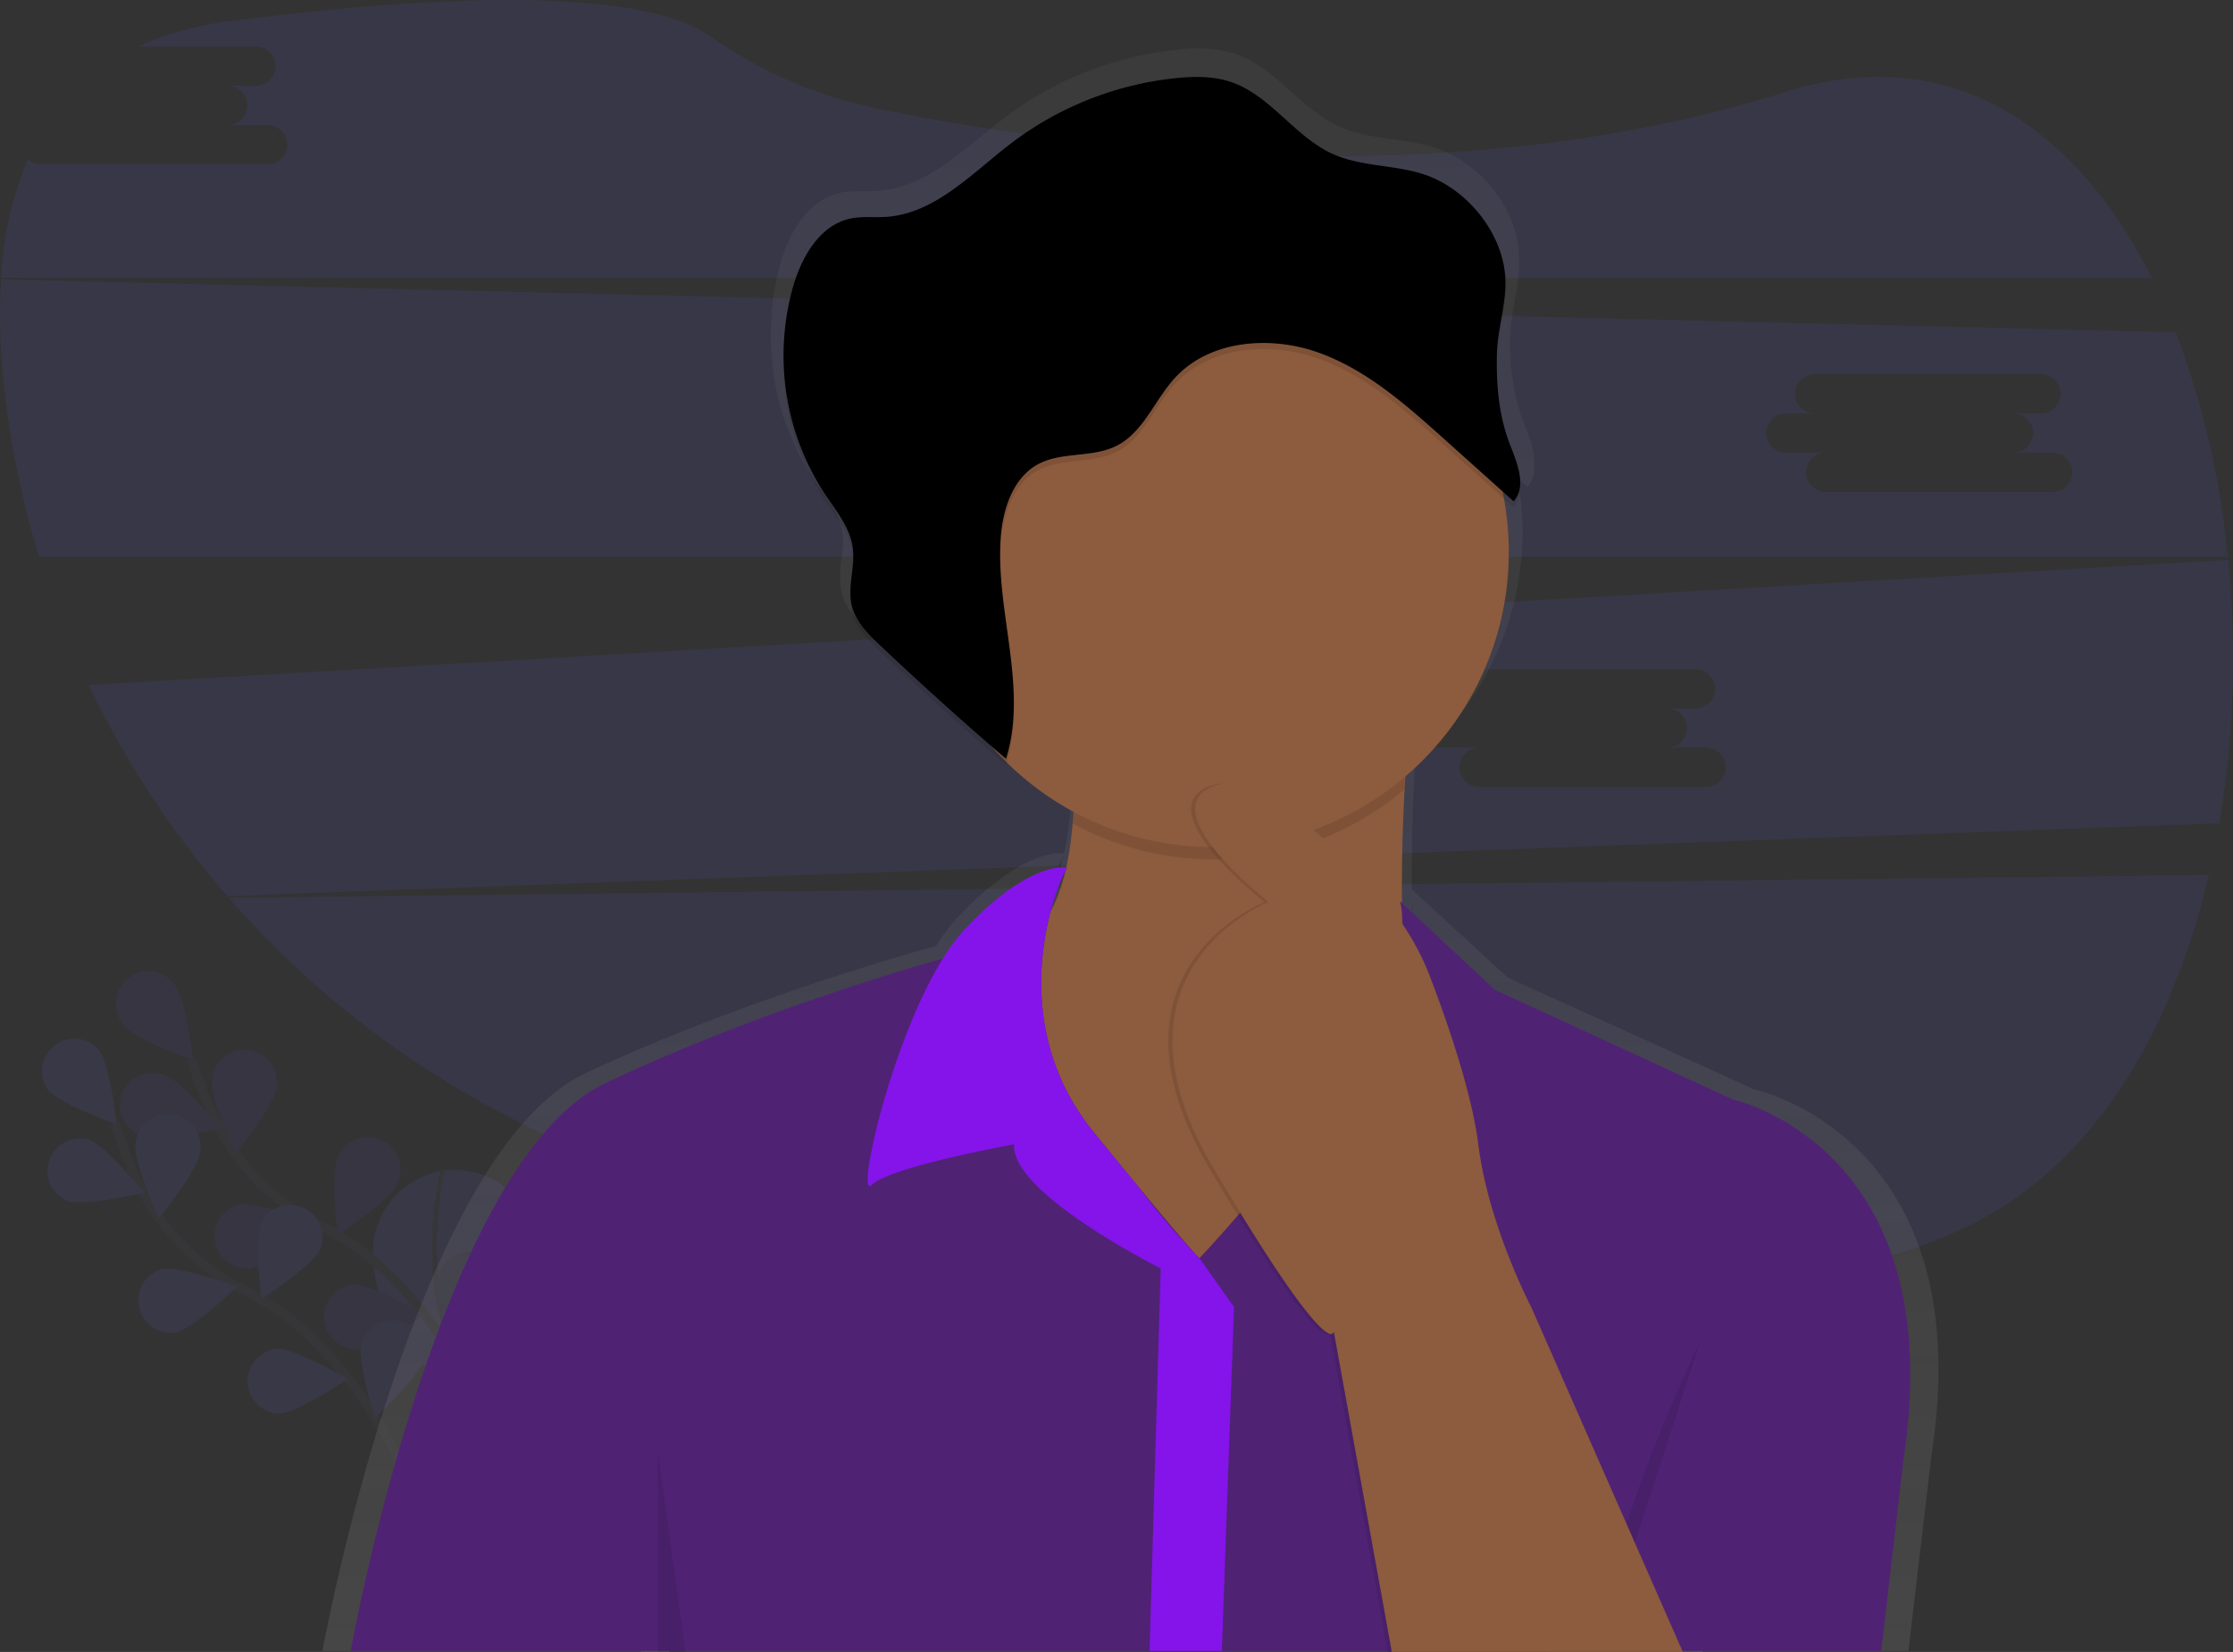 <svg id="undraw_forgot_password_gi2d" xmlns="http://www.w3.org/2000/svg" xmlns:xlink="http://www.w3.org/1999/xlink" width="483.207" height="357.566" viewBox="0 0 483.207 357.566">
  <rect x="0" y="0" width="483.207" height="357.566" fill="#333333" stroke="none"/>
  <defs>
    <linearGradient id="linear-gradient" x1="0.5" y1="1" x2="0.5" gradientUnits="objectBoundingBox">
      <stop offset="0" stop-color="gray" stop-opacity="0.251"/>
      <stop offset="0.54" stop-color="gray" stop-opacity="0.122"/>
      <stop offset="1" stop-color="gray" stop-opacity="0.102"/>
    </linearGradient>
  </defs>
  <g id="Group_32" data-name="Group 32" transform="translate(9.091 210.243)" opacity="0.1">
    <path id="Path_283" data-name="Path 283" d="M903.983,619.141s34.5-4.479,8.769,51.351c0,0-23.444-10.046-24.378-32.707a18.032,18.032,0,0,1,15.12-18.573Z" transform="translate(-816.778 -576.057)" fill="#6c63ff"/>
    <path id="Path_284" data-name="Path 284" d="M911.844,619.06s-7.809,31.13,9.249,51.439" transform="translate(-825.146 -576.059)" fill="none" stroke="#535461" stroke-miterlimit="10" stroke-width="1"/>
    <path id="Path_285" data-name="Path 285" d="M973.04,642.862s-12.42-30.611-35.614-41.965A50.055,50.055,0,0,1,914.7,578.831a84.177,84.177,0,0,1-5.7-14.3" transform="translate(-876.625 -545.546)" fill="none" stroke="#535461" stroke-miterlimit="10" stroke-width="2"/>
    <path id="Path_286" data-name="Path 286" d="M1055.4,533.176c2.418,3.039,14.931,7.487,14.931,7.487s-1.506-13.213-3.924-16.23a7.047,7.047,0,1,0-11.011,8.756Z" transform="translate(-1037.602 -521.428)" fill="#6c63ff"/>
    <path id="Path_287" data-name="Path 287" d="M1045.3,585.143c3.682,1.238,16.6-1.841,16.6-1.841s-8.434-10.253-12.116-11.491a7.047,7.047,0,1,0-4.479,13.332Z" transform="translate(-1023.205 -549.326)" fill="#6c63ff"/>
    <path id="Path_288" data-name="Path 288" d="M1002.479,649.747c3.8-.788,13.4-9.967,13.4-9.967s-12.456-4.594-16.261-3.805a7.047,7.047,0,0,0,2.863,13.768Z" transform="translate(-957.103 -585.473)" fill="#6c63ff"/>
    <path id="Path_289" data-name="Path 289" d="M946.9,689.376c3.88-.137,14.891-7.558,14.891-7.558s-11.5-6.642-15.385-6.5a7.047,7.047,0,0,0,.493,14.054Z" transform="translate(-879.058 -607.537)" fill="#6c63ff"/>
    <path id="Path_290" data-name="Path 290" d="M1026.441,568.326c-.5,3.854-8.906,14.125-8.906,14.125s-5.536-12.068-5.043-15.922a7.047,7.047,0,1,1,13.949,1.8Z" transform="translate(-975.726 -542.969)" fill="#6c63ff"/>
    <path id="Path_291" data-name="Path 291" d="M965.251,613.229c-1.625,3.523-12.724,10.813-12.724,10.813s-1.674-13.174-.048-16.7a7.047,7.047,0,1,1,12.773,5.889Z" transform="translate(-888.524 -566.977)" fill="#6c63ff"/>
    <path id="Path_292" data-name="Path 292" d="M915.516,668.54c-1,3.752-10.716,12.808-10.716,12.808s-3.876-12.7-2.867-16.45a7.047,7.047,0,1,1,13.583,3.642Z" transform="translate(-816.291 -598.531)" fill="#6c63ff"/>
    <path id="Path_293" data-name="Path 293" d="M1055.4,533.176c2.418,3.039,14.931,7.487,14.931,7.487s-1.506-13.213-3.924-16.23a7.047,7.047,0,1,0-11.011,8.756Z" transform="translate(-1037.602 -521.428)" opacity="0.25"/>
    <path id="Path_294" data-name="Path 294" d="M1045.3,585.143c3.682,1.238,16.6-1.841,16.6-1.841s-8.434-10.253-12.116-11.491a7.047,7.047,0,1,0-4.479,13.332Z" transform="translate(-1023.205 -549.326)" opacity="0.25"/>
    <path id="Path_295" data-name="Path 295" d="M1002.479,649.747c3.8-.788,13.4-9.967,13.4-9.967s-12.456-4.594-16.261-3.805a7.047,7.047,0,0,0,2.863,13.768Z" transform="translate(-957.103 -585.473)" opacity="0.25"/>
    <path id="Path_296" data-name="Path 296" d="M946.9,689.376c3.88-.137,14.891-7.558,14.891-7.558s-11.5-6.642-15.385-6.5a7.047,7.047,0,0,0,.493,14.054Z" transform="translate(-879.058 -607.537)" opacity="0.25"/>
    <path id="Path_297" data-name="Path 297" d="M1026.441,568.326c-.5,3.854-8.906,14.125-8.906,14.125s-5.536-12.068-5.043-15.922a7.047,7.047,0,1,1,13.949,1.8Z" transform="translate(-975.726 -542.969)" opacity="0.25"/>
    <path id="Path_298" data-name="Path 298" d="M965.251,613.229c-1.625,3.523-12.724,10.813-12.724,10.813s-1.674-13.174-.048-16.7a7.047,7.047,0,1,1,12.773,5.889Z" transform="translate(-888.524 -566.977)" opacity="0.25"/>
    <path id="Path_299" data-name="Path 299" d="M915.516,668.54c-1,3.752-10.716,12.808-10.716,12.808s-3.876-12.7-2.867-16.45a7.047,7.047,0,1,1,13.583,3.642Z" transform="translate(-816.291 -598.531)" opacity="0.25"/>
    <path id="Path_300" data-name="Path 300" d="M1010.587,674.477s-12.42-30.611-35.614-41.965a50.056,50.056,0,0,1-22.718-22.07,84.179,84.179,0,0,1-5.7-14.3" transform="translate(-930.715 -563.234)" fill="none" stroke="#535461" stroke-miterlimit="10" stroke-width="2"/>
    <path id="Path_301" data-name="Path 301" d="M1092.38,565.628c2.418,3.039,14.931,7.487,14.931,7.487s-1.506-13.213-3.924-16.23a7.047,7.047,0,0,0-11.011,8.756Z" transform="translate(-1091.1 -539.963)" fill="#6c63ff"/>
    <path id="Path_302" data-name="Path 302" d="M1081.966,617.111c3.682,1.238,16.6-1.841,16.6-1.841s-8.434-10.253-12.116-11.491a7.047,7.047,0,0,0-4.479,13.332Z" transform="translate(-1076.401 -567.376)" fill="#6c63ff"/>
    <path id="Path_303" data-name="Path 303" d="M1040.009,681.387c3.8-.788,13.4-9.967,13.4-9.967s-12.456-4.594-16.261-3.805a7.047,7.047,0,0,0,2.863,13.768Z" transform="translate(-1011.162 -603.177)" fill="#6c63ff"/>
    <path id="Path_304" data-name="Path 304" d="M984.417,720.972c3.88-.136,14.891-7.558,14.891-7.558s-11.5-6.633-15.385-6.5a7.047,7.047,0,0,0,.493,14.054Z" transform="translate(-933.104 -625.22)" fill="#6c63ff"/>
    <path id="Path_305" data-name="Path 305" d="M1063.961,599.966c-.5,3.854-8.906,14.125-8.906,14.125s-5.536-12.068-5.043-15.922a7.047,7.047,0,1,1,13.949,1.8Z" transform="translate(-1029.772 -560.674)" fill="#6c63ff"/>
    <path id="Path_306" data-name="Path 306" d="M1003.641,645.834c-1.625,3.524-12.724,10.813-12.724,10.813s-1.674-13.174-.048-16.7a7.047,7.047,0,0,1,12.773,5.889Z" transform="translate(-943.443 -585.682)" fill="#6c63ff"/>
    <path id="Path_307" data-name="Path 307" d="M953.593,701.3c-1,3.753-10.716,12.808-10.716,12.808s-3.876-12.7-2.867-16.45a7.047,7.047,0,0,1,13.583,3.642Z" transform="translate(-870.898 -617.37)" fill="#6c63ff"/>
  </g>
  <path id="Path_308" data-name="Path 308" d="M491.755,474.07c-7.646,32.681-23.832,60.93-49.413,74.624-53.161,28.457-173.053,13.781-262.533-3.083A204.9,204.9,0,0,1,63.3,479.016Z" transform="translate(-13.77 -284.686)" fill="#6c63ff" opacity="0.1"/>
  <path id="Path_309" data-name="Path 309" d="M99.882,79.637h49.1a4.244,4.244,0,1,0,0-8.487h-8.487a4.244,4.244,0,0,0,0-8.487h6.06a4.244,4.244,0,0,0,0-8.487H120.927a67.806,67.806,0,0,1,19.987-5.51c69.871-8.976,94.818-3.039,103.618,3.083A97.85,97.85,0,0,0,280.445,67.49c43.115,8.884,123.737,19.586,196.81-3.435,36.319-11.451,63.313,7.893,79.49,40.2H91.36a75.832,75.832,0,0,1,5.765-25.651A4.219,4.219,0,0,0,99.882,79.637Z" transform="translate(-91.119 -44.08)" fill="#6c63ff" opacity="0.1"/>
  <path id="Path_310" data-name="Path 310" d="M514.349,319.2a216.28,216.28,0,0,1-1.907,57.019L81.393,391.983a202.6,202.6,0,0,1-29.95-45.674ZM343.864,359.875h8.487a4.244,4.244,0,1,0,0,8.487h49.1a4.244,4.244,0,0,0,0-8.487H392.96a4.244,4.244,0,1,0,0-8.487h6.06a4.244,4.244,0,1,0,0-8.487h-49.1a4.244,4.244,0,0,0,0,8.487h-6.06a4.244,4.244,0,1,0,0,8.487Z" transform="translate(-32.197 -198.027)" fill="#6c63ff" opacity="0.1"/>
  <path id="Path_311" data-name="Path 311" d="M54.219,181.38l470.6,11.451a188.025,188.025,0,0,1,11.258,48.594H62.464a201.035,201.035,0,0,1-6.84-30.976A146.771,146.771,0,0,1,54.219,181.38Zm386.322,37.512h8.487a4.244,4.244,0,0,0,0,8.487h49.1a4.244,4.244,0,1,0,0-8.487h-8.487a4.244,4.244,0,1,0,0-8.487h6.06a4.244,4.244,0,0,0,0-8.487H446.6a4.244,4.244,0,0,0,0,8.487h-6.06a4.244,4.244,0,1,0,0,8.487Z" transform="translate(-54 -120.908)" fill="#6c63ff" opacity="0.1"/>
  <path id="Path_312" data-name="Path 312" d="M196.151,414.763s19.626-107.643,57.05-125.111c31.712-14.812,66-24.8,75.756-27.505a42.113,42.113,0,0,1,5.025-6.558c13.328-13.913,21.335-13.654,22.63-13.482a67.768,67.768,0,0,0,1.321-8.368c.04-.44.079-.85.115-1.286l-.115-.057q.119-1.249.211-2.577a66.33,66.33,0,0,1-14.882-10.839c-.057.189-.106.379-.167.573q-14.407-12.178-28.219-25.017c-2.643-2.471-5.417-5.153-6.316-8.637a12.675,12.675,0,0,1-.33-3.664c-.119-2.643.507-5.343.612-8.02a9.182,9.182,0,0,0-.106-1.268c-.617-4.382-3.664-7.981-6.166-11.658a54.976,54.976,0,0,1-9.351-31.474,53.293,53.293,0,0,1,2.2-15.856c1.951-6.527,6.012-13.385,12.773-14.812,2.616-.551,5.334-.207,8-.379,11.051-.7,19.322-9.69,28.135-16.274A74.263,74.263,0,0,1,381.144,68.2a29.5,29.5,0,0,1,12.42.85c8.892,2.96,14.292,12.1,22.859,15.856,6.333,2.792,13.654,2.339,20.26,4.435,9.835,3.127,18.181,13.213,18.4,23.577v1.343c.11,5.237-1.762,10.571-1.911,15.931q0,.727-.022,1.458A47.944,47.944,0,0,0,456,148.685c1.136,2.929,2.6,6.32,2.361,9.249a6.191,6.191,0,0,1-1.462,4.845l-2.127-1.876a64.328,64.328,0,0,1-22.132,61.151q-.123,1.978-.238,4.237c-.335,6.527-.6,14.715-.524,23.638l20.771,19.093,53.4,24.224s48.836,10.315,38.318,78.922l-5.021,42.6H494.759l.1.225H428.685l-.04-.225H271.2l.031.225h-6.166v-.225ZM356.219,243.2a45.77,45.77,0,0,0-3.171,8.721,35.724,35.724,0,0,0,3.422-9.2l-.066.119Zm75.676,8.809q0,1.26.044,2.541l.106.15a21.586,21.586,0,0,0-.15-2.713Z" transform="translate(-126.378 -57.426)" fill="url(#linear-gradient)"/>
  <path id="Path_313" data-name="Path 313" d="M430.3,407.073,439.1,491.2l47.127,14.975s61.221-11.451,45.365-44.484c-11.28-23.5-10.967-65.489-9.848-87.775.44-9.047,1.039-14.847,1.039-14.847s-80.16-70.03-73.553-7.047c1.277,12.2,1.352,21.731.643,29.184C446.9,412.226,430.3,407.073,430.3,407.073Z" transform="translate(-217.873 -201.688)" fill="#8d5b3e"/>
  <path id="Path_314" data-name="Path 314" d="M430.3,407.073,439.1,491.2l47.127,14.975s61.221-11.451,45.365-44.484c-11.28-23.5-10.967-65.489-9.848-87.775.44-9.047,1.039-14.847,1.039-14.847s-80.16-70.03-73.553-7.047c1.277,12.2,1.352,21.731.643,29.184C446.9,412.226,430.3,407.073,430.3,407.073Z" transform="translate(-217.873 -201.688)" fill="#8d5b3e" opacity="0.03"/>
  <path id="Path_315" data-name="Path 315" d="M456.637,349.018c1.277,12.2,1.352,21.731.643,29.184a63.9,63.9,0,0,0,71.871-7.289c.44-9.047,1.039-14.847,1.039-14.847S450.03,286.035,456.637,349.018Z" transform="translate(-225.276 -200.009)" opacity="0.1"/>
  <ellipse id="Ellipse_147" data-name="Ellipse 147" cx="63.864" cy="63.864" rx="63.864" ry="63.864" transform="translate(198.769 55.641)" fill="#8d5b3e"/>
  <ellipse id="Ellipse_148" data-name="Ellipse 148" cx="63.864" cy="63.864" rx="63.864" ry="63.864" transform="translate(198.769 55.641)" fill="#8d5b3e" opacity="0.03"/>
  <path id="Path_316" data-name="Path 316" d="M210.01,640.008H541.22l4.845-41.842c10.13-67.387-37-77.517-37-77.517l-51.531-23.784-20.48-19.159c6.607,25.1-43.383,77.3-43.383,77.3h0a11.833,11.833,0,0,1-.912-.947c-1.348-1.471-4.567-5.153-12.108-14.288-2.7-3.272-5.95-7.241-9.87-12.059-18.851-23.167-9.179-50.54-6.289-56.2l.181-.352c.11-.2.194-.366.26-.48a.716.716,0,0,1,.066-.119.706.706,0,0,0,.048-.088l-24.224,18.939s-.929.247-2.643.731c-9.425,2.643-42.538,12.469-73.113,27.016C228.949,534.3,210.01,640.008,210.01,640.008Z" transform="translate(-134.124 -282.671)" fill="#502274"/>
  <path id="Path_317" data-name="Path 317" d="M543.137,539.067c3.964-3.964,30.831-8.809,30.831-8.809-.881,10.57,31.712,26.867,31.712,26.867l-2.422,82.8h15.627l2.643-74.434-7.487-10.571h0l-.912-.947a145.359,145.359,0,0,1-12.108-14.288c-2.7-3.273-5.95-7.241-9.87-12.059-18.851-23.167-9.179-50.54-6.289-56.2l.181-.352c.106-.207.189-.366.26-.48a.719.719,0,0,1,.066-.119.7.7,0,0,0,.048-.088h0s-7.928-1.762-22.022,13.213a41.286,41.286,0,0,0-4.845,6.457C547.1,508.434,539.644,542.559,543.137,539.067Z" transform="translate(-354.498 -282.59)" fill="#9013fe"/>
  <path id="Path_318" data-name="Path 318" d="M543.137,539.067c3.964-3.964,30.831-8.809,30.831-8.809-.881,10.57,31.712,26.867,31.712,26.867l-2.422,82.8h15.627l2.643-74.434-7.487-10.571h0l-.912-.947a145.359,145.359,0,0,1-12.108-14.288c-2.7-3.273-5.95-7.241-9.87-12.059-18.851-23.167-9.179-50.54-6.289-56.2l.181-.352c.106-.207.189-.366.26-.48a.719.719,0,0,1,.066-.119.7.7,0,0,0,.048-.088h0s-7.928-1.762-22.022,13.213a41.286,41.286,0,0,0-4.845,6.457C547.1,508.434,539.644,542.559,543.137,539.067Z" transform="translate(-354.498 -282.59)" fill="#1b1f3b" opacity="0.1"/>
  <path id="Path_319" data-name="Path 319" d="M335.052,703.4s-20.7,42.282-21.8,67.167" transform="translate(32.846 -413.01)" opacity="0.1"/>
  <path id="Path_320" data-name="Path 320" d="M760.3,714.31l5.946,42.943H760.3Z" transform="translate(-617.907 -399.691)" opacity="0.1"/>
  <path id="Path_321" data-name="Path 321" d="M434.192,617.157,401.38,542.5s-9.249-17.618-11.451-35.235S375.834,461.9,375.834,461.9s-29.509-37.437-43.163-32.152,11.892,25.1,11.892,25.1-37.437,14.535-11.892,57.7,25.986,35.235,25.986,35.235l12.552,69.369Z" transform="translate(-70.92 -259.6)" opacity="0.1"/>
  <path id="Path_322" data-name="Path 322" d="M432.192,617.146,399.38,542.491s-9.249-17.618-11.451-35.235c-1.4-11.2-6.717-26.5-10.4-36.156a55.435,55.435,0,0,0-10.447-17.177c-9.54-10.676-26.867-27.893-36.407-24.193-13.654,5.285,11.892,25.105,11.892,25.105s-37.437,14.534-11.892,57.7,25.986,35.235,25.986,35.235l12.553,69.369Z" transform="translate(-68.039 -259.589)" fill="#8d5b3e"/>
  <circle id="Ellipse_149" data-name="Ellipse 149" cx="1.321" cy="1.321" r="1.321" transform="translate(241.711 82.287)" fill="#fff" opacity="0.15"/>
  <circle id="Ellipse_150" data-name="Ellipse 150" cx="1.321" cy="1.321" r="1.321" transform="translate(247.878 84.93)" fill="#fff" opacity="0.15"/>
  <path id="Path_323" data-name="Path 323" d="M540.113,105.95c-6.373-2.061-13.447-1.616-19.56-4.356C512.286,97.885,507.075,88.909,498.5,86c-3.823-1.295-7.972-1.246-11.984-.832a70.942,70.942,0,0,0-35.526,14.037c-8.5,6.47-16.486,15.292-27.149,15.984-2.577.167-5.2-.172-7.721.37-6.536,1.4-10.452,8.135-12.332,14.535a54.729,54.729,0,0,0,6.9,45.189c2.414,3.612,5.356,7.148,5.95,11.451.581,4.219-1.216,8.593-.167,12.724.881,3.422,3.523,6.056,6.1,8.483q13.323,12.6,27.232,24.554c4.818-15.31-2.251-31.8-1.15-47.805.44-6.237,2.643-13.046,8.144-15.988,5.149-2.748,11.729-1.321,16.939-3.964,5.814-2.929,8.2-9.866,12.6-14.667,7.487-8.192,20.485-9.249,30.954-5.55s19.027,11.31,27.307,18.732l15.05,13.5c2.938-3.312.709-8.395-.881-12.535-2.37-6.206-2.889-12.9-2.731-19.485.128-5.285,1.951-10.5,1.845-15.649C557.656,118.938,549.6,109.019,540.113,105.95Z" transform="translate(-232.111 -66.927)" opacity="0.1"/>
  <path id="Path_324" data-name="Path 324" d="M540.113,102.95c-6.373-2.061-13.447-1.616-19.56-4.356C512.286,94.885,507.075,85.909,498.5,83c-3.823-1.295-7.972-1.246-11.984-.832a70.941,70.941,0,0,0-35.526,14.037c-8.5,6.47-16.486,15.292-27.149,15.984-2.577.167-5.2-.172-7.721.37-6.536,1.4-10.452,8.135-12.332,14.534a54.729,54.729,0,0,0,6.9,45.189c2.414,3.612,5.356,7.148,5.95,11.451.581,4.219-1.216,8.593-.167,12.724.881,3.422,3.523,6.056,6.1,8.483q13.323,12.6,27.232,24.554c4.818-15.31-2.251-31.8-1.15-47.805.44-6.237,2.643-13.046,8.144-15.988,5.149-2.748,11.729-1.321,16.939-3.964,5.814-2.929,8.2-9.866,12.6-14.667,7.487-8.192,20.485-9.249,30.954-5.55s19.027,11.31,27.307,18.732l15.05,13.5c2.938-3.312.709-8.395-.881-12.535-2.37-6.206-2.889-12.9-2.731-19.485.128-5.285,1.951-10.5,1.845-15.649C557.656,115.938,549.6,106.019,540.113,102.95Z" transform="translate(-232.111 -65.248)"/>
</svg>
